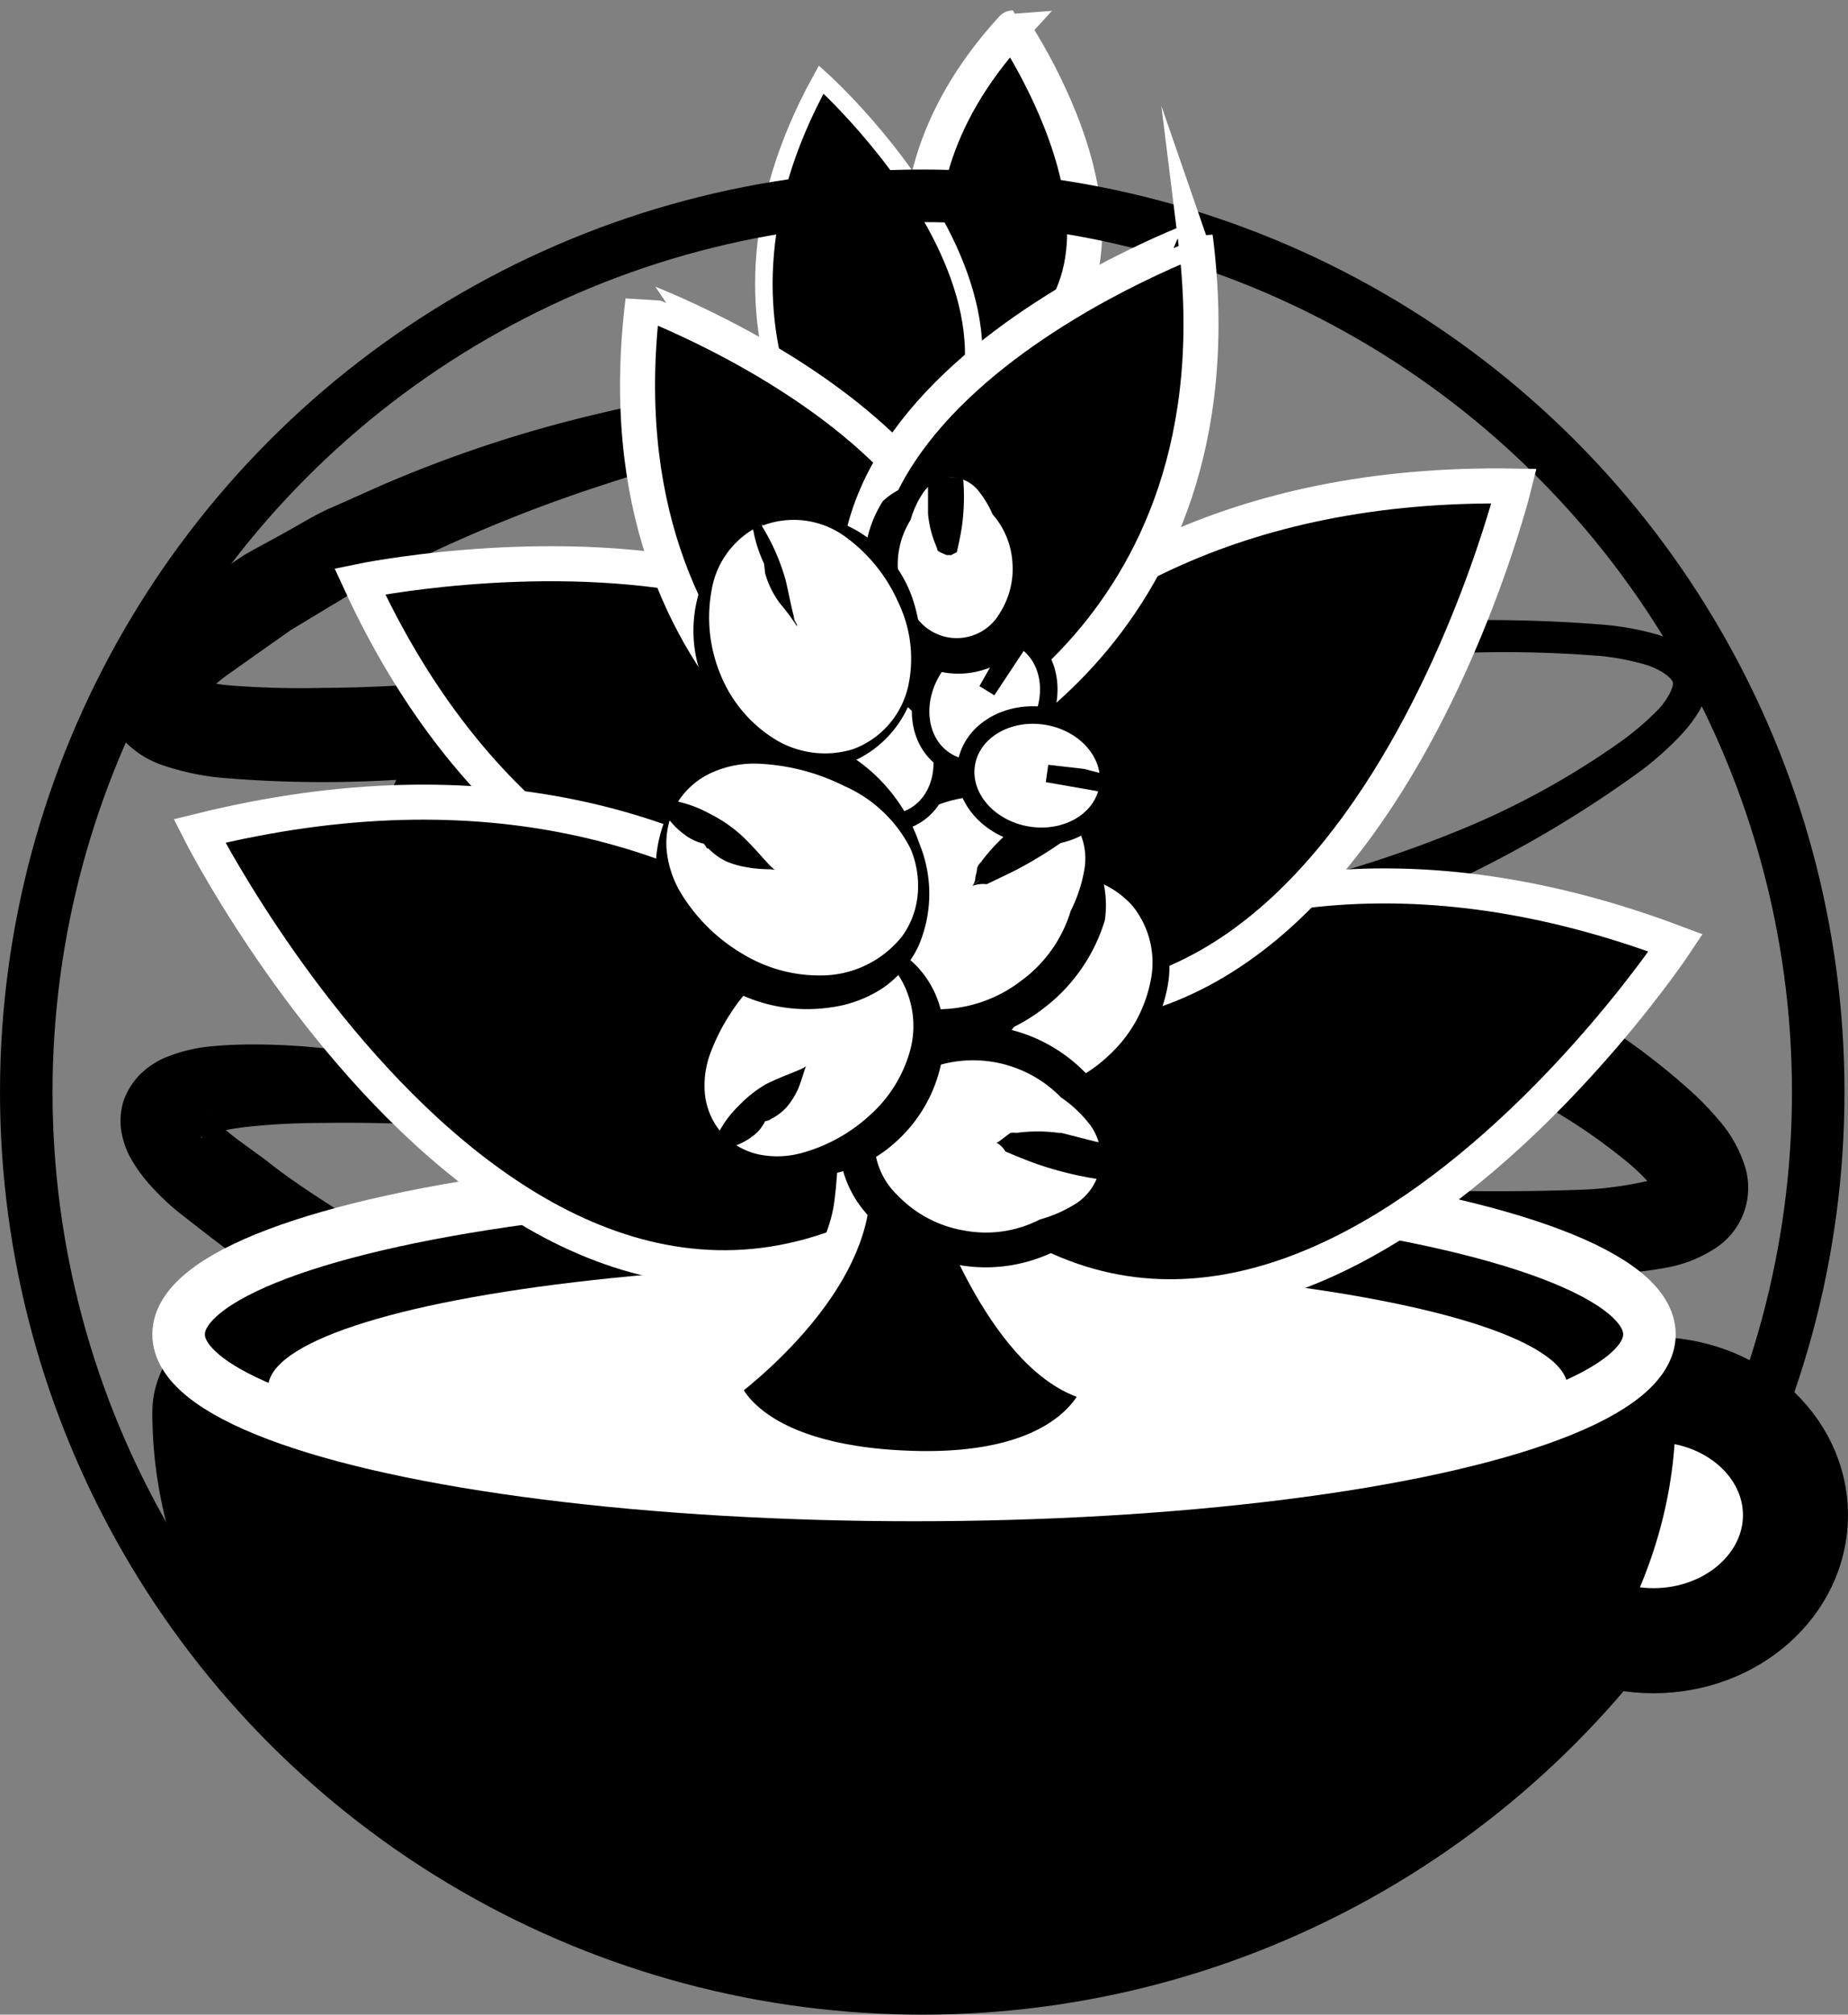 <svg xmlns="http://www.w3.org/2000/svg" viewBox="0 0 105.54 115.02"><rect x="0" y="0" width="105.54" height="115.02" fill="#808080" stroke="none"/><defs><style>.cls-1,.cls-2,.cls-5{stroke:#fff;}.cls-1,.cls-2,.cls-3,.cls-4,.cls-5,.cls-7,.cls-8{stroke-miterlimit:10;}.cls-1{stroke-width:2px;}.cls-3,.cls-8{fill:none;}.cls-3,.cls-4,.cls-7,.cls-8{stroke:#000;}.cls-3,.cls-5{stroke-width:3px;}.cls-4,.cls-6,.cls-7{fill:#fff;}.cls-4{stroke-width:6px;}</style></defs><title>Asset 5</title><g id="Layer_2" data-name="Layer 2"><g id="Layer_1-2" data-name="Layer 1"><path d="M66.81,84.32a81.27,81.27,0,0,1-16.31,0c-1.35-.15-2.72-.27-4.07-.45l-4.06-.65-4-.82c-1.34-.29-2.66-.69-4-1s-2.63-.82-4-1.24l-2-.65-1.93-.78c-2.59-1-5.07-2.3-7.56-3.56-1.2-.73-2.41-1.44-3.59-2.19l-.89-.56c-.29-.2-.57-.42-.85-.63l-1.68-1.28-1.67-1.3a14,14,0,0,1-1.72-1.66,8.4,8.4,0,0,1-.87-1.18,4.78,4.78,0,0,1-.71-2,3.84,3.84,0,0,1,.18-1.59A4.55,4.55,0,0,1,7.47,62a4.79,4.79,0,0,1,.46-.59,4.68,4.68,0,0,1,1.73-1.12,9.11,9.11,0,0,1,2.59-.57c.78-.07,1.52-.09,2.24-.09,1.45,0,2.84.09,4.22.24,2.75.28,5.44.68,8.12,1.13l16,2.77c10.62,1.72,21.29,3.12,32,3.82a134.17,134.17,0,0,0,15.82.32,20.93,20.93,0,0,0,3.5-.5A2.63,2.63,0,0,0,95,67a.83.83,0,0,0-.32.44,1.26,1.26,0,0,0-.08.63,8.26,8.26,0,0,0-.54-.67,12,12,0,0,0-1.2-1.12,33.72,33.72,0,0,0-3-2.18A60,60,0,0,0,76,57.63a120.66,120.66,0,0,0-15.13-3.85c-5.15-1-10.39-1.74-15.66-2.39s-10.58-1.07-16.05-1.82c-.69-.1-1.39-.21-2.1-.35a14,14,0,0,1-2.33-.62,5.72,5.72,0,0,1-.76-.35,3.38,3.38,0,0,1-1.07-.89,2.48,2.48,0,0,1-.3-.48,2.42,2.42,0,0,1-.21-.63A2.59,2.59,0,0,1,22.44,45a3.06,3.06,0,0,1,.75-1.24,5.77,5.77,0,0,1,1.2-.92c.36-.22.7-.4,1-.56a59.77,59.77,0,0,1,7.82-2.86c5.18-1.6,10.39-3,15.65-4.21l.19.57L34.34,42.26c-1.22.55-2.43,1.11-3.61,1.69s-2.36,1.16-3.39,1.79c-.25.16-.49.32-.69.47a1.43,1.43,0,0,0-.37.34s.1,0,.22-.39a1.66,1.66,0,0,0,0-.78,2,2,0,0,0-.13-.4,2.18,2.18,0,0,0-.16-.27c-.22-.27-.29-.27-.27-.28l.17,0a14.43,14.43,0,0,0,1.6.25c.61.07,1.25.12,1.9.16,2.6.16,5.29.21,8,.32s5.4.24,8.11.42A148.19,148.19,0,0,1,62,47.48a92.53,92.53,0,0,1,16.05,4.24,62.48,62.48,0,0,1,15,7.76,39,39,0,0,1,3.4,2.71,17.15,17.15,0,0,1,1.67,1.71,7.42,7.42,0,0,1,1.55,2.74A4.11,4.11,0,0,1,98,71.24a7.58,7.58,0,0,1-2.82,1.13,21.44,21.44,0,0,1-4.51.35,68.83,68.83,0,0,1-8.28-.66c-2.71-.35-5.39-.77-8.05-1.22C63.73,69,53.17,67,42.5,65.67q-4-.47-8-.85c-2.68-.22-5.35-.43-8-.54s-5.33-.21-8-.17c-1.31,0-2.6.05-3.84.17a17.63,17.63,0,0,0-1.78.24,6,6,0,0,0-1.31.38c-.12,0-.15.12,0,0A1.5,1.5,0,0,0,12,63.77c0-.29-.06-.24,0-.16a4,4,0,0,0,.36.41,12.24,12.24,0,0,0,1.24,1.06l1.55,1.13c2,1.6,4.22,2.9,6.37,4.3C23.83,71.74,26.08,73,28.49,74l1.77.82,1.82.72c1.22.46,2.41,1,3.67,1.38l3.74,1.24,3.79,1.12c2.55.66,5.12,1.31,7.72,1.87,5.19,1.1,10.48,2,15.81,2.55Z"/><path class="cls-1" d="M54.82,21.93s-6.63-9.83,3-20.33C57.8,1.6,68.87,17.64,54.82,21.93Z"/><path class="cls-2" d="M49.2,29.88S38.37,20,46.9,4.54C46.9,4.54,64.86,20.64,49.2,29.88Z"/><path d="M66.76,22.13A132.94,132.94,0,0,0,44.57,25c-1.82.34-3.6.88-5.4,1.3s-3.55,1-5.3,1.57a85.41,85.41,0,0,0-10.16,4.12l-2.44,1.21c-.81.41-1.56.92-2.34,1.37l-2.32,1.4L14.44,37.5l-1.1.78c-.37.26-.74.52-1,.77a8.22,8.22,0,0,0-.78.73,2,2,0,0,0-.29.37,1.13,1.13,0,0,0,.06-.53,1.42,1.42,0,0,0-.33-.82c-.24-.26-.14-.11.1-.05a10.15,10.15,0,0,0,2.14.39,51.87,51.87,0,0,0,5.31.13c1.82,0,3.67-.1,5.52-.2,3.7-.24,7.43-.44,11.17-.73l22.51-1.53L69,36.11c3.77-.24,7.54-.44,11.32-.58a82.47,82.47,0,0,1,11.43.15,16.09,16.09,0,0,1,2.94.56,6.08,6.08,0,0,1,1.52.68,2.63,2.63,0,0,1,1.23,1.71,3,3,0,0,1-.42,2,7.94,7.94,0,0,1-1,1.31,18.26,18.26,0,0,1-2.22,2A65.53,65.53,0,0,1,73.24,54a122.86,122.86,0,0,1-22.47,4.45c-3.79.44-7.58.69-11.36.91s-7.57.33-11.19.61c-.89.07-1.78.16-2.55.29a5.54,5.54,0,0,0-.88.21s-.05.07.29-.18a2.28,2.28,0,0,0,.69-1,2.41,2.41,0,0,0,0-1.58,1.63,1.63,0,0,0-.31-.59l.24.18c.24.17.58.37.93.56.72.39,1.52.78,2.33,1.15,3.28,1.5,6.78,2.86,10.26,4.2,7,2.66,14,5.33,21.05,8.07s14,5.6,20.93,8.65c3.47,1.53,6.92,3.08,10.36,4.76,1.72.85,3.42,1.74,5.14,2.75a26.23,26.23,0,0,1,2.62,1.73,8,8,0,0,1,1.5,1.45L101,91l.11.17c0,.07.09.18.13.27a4.62,4.62,0,0,1,.21.59,3.3,3.3,0,0,1,.06.91,2.49,2.49,0,0,1-.24.94,2.57,2.57,0,0,1-.49.76,4.17,4.17,0,0,1-.53.48,3.37,3.37,0,0,1-.41.24l-.4.19-.3.1a4.19,4.19,0,0,1-.57.14l-.5.09-.44,0a15.63,15.63,0,0,1-1.63.05c-1,0-2-.08-3-.18-1.94-.19-3.83-.45-5.72-.74-3.76-.57-7.48-1.28-11.18-2s-7.39-1.57-11.06-2.41-7.35-1.7-11-2.64l.11-.59L76.6,90c3.73.41,7.46.8,11.17,1.11,1.85.15,3.7.27,5.52.31.91,0,1.8,0,2.65,0a11.07,11.07,0,0,0,1.18-.1l.26,0,.19,0a.27.27,0,0,0,.11,0h0l-.09,0-.11.07a1.08,1.08,0,0,0-.27.24,2.38,2.38,0,0,0-.3.46,2.53,2.53,0,0,0-.16.61,1.62,1.62,0,0,0,0,.56.89.89,0,0,0,.08.27l.06.11v0l0,0s-.28-.25-.59-.44a22.06,22.06,0,0,0-2.17-1.25c-1.58-.81-3.26-1.56-4.95-2.3-3.38-1.49-6.85-2.88-10.33-4.24-7-2.71-14-5.43-21-8.06L47.43,73.21c-3.51-1.35-7-2.7-10.54-4.16s-7-2.9-10.52-4.61c-.88-.43-1.77-.89-2.69-1.43a16.78,16.78,0,0,1-1.45-.95,8.27,8.27,0,0,1-.85-.72,4.41,4.41,0,0,1-1.14-1.72,3.54,3.54,0,0,1-.19-1,3.33,3.33,0,0,1,.19-1.24,3.53,3.53,0,0,1,1.11-1.55A4.79,4.79,0,0,1,22.9,55a11.06,11.06,0,0,1,1.87-.41c1.09-.15,2.08-.21,3.06-.26,3.89-.17,7.61-.18,11.36-.26s7.46-.21,11.17-.4a131.62,131.62,0,0,0,22-2.82,68.32,68.32,0,0,0,10.56-3.28,46,46,0,0,0,9.67-5.25,16.4,16.4,0,0,0,2-1.7c.59-.57,1-1.37.95-1.64s-.65-.73-1.45-1a14.37,14.37,0,0,0-2.59-.52,68,68,0,0,0-11.12,0c-15,1-29.74,4-44.74,5.84-3.76.43-7.52.88-11.33,1.1a68.69,68.69,0,0,1-11.72,0,14.73,14.73,0,0,1-3.38-.74A5.41,5.41,0,0,1,7,42.19a3.86,3.86,0,0,1-.88-2.1,4.1,4.1,0,0,1,.32-1.9,6.44,6.44,0,0,1,1.31-1.93A13.3,13.3,0,0,1,9,35.08c.43-.36.84-.63,1.24-.9l1.22-.83,2.45-1.64c.85-.49,1.72-.94,2.57-1.42s1.7-1,2.59-1.37l2.67-1.19a73.41,73.41,0,0,1,11-3.76c1.87-.47,3.74-.89,5.62-1.27S42.13,22,44,21.81a94.67,94.67,0,0,1,22.76-.28Z"/><circle class="cls-3" cx="52.67" cy="62.35" r="51.17"/><ellipse class="cls-4" cx="94.43" cy="86.5" rx="8.11" ry="7.17"/><path d="M95.7,80.63c0,18.16-19.48,32.89-43.5,32.89S8.7,98.79,8.7,80.63,95.7,62.47,95.7,80.63Z"/><ellipse class="cls-5" cx="52.2" cy="76.18" rx="42" ry="9.17"/><ellipse class="cls-6" cx="52.42" cy="79.23" rx="37.11" ry="7.1"/><path class="cls-1" d="M50.23,64.74S65.39,42.41,95.7,53.83C95.7,53.83,71.18,90.78,50.23,64.74Z"/><path class="cls-1" d="M47.33,53.32S54.09,27.2,86.47,27.75C86.47,27.75,75.83,70.79,47.33,53.32Z"/><path class="cls-1" d="M56.2,54.74S32.62,59.41,20.55,33.19C20.55,33.19,59.22,25.11,56.2,54.74Z"/><path class="cls-1" d="M52,47.16s-18.16-6.84-15.28-30C36.72,17.21,66.67,28.12,52,47.16Z"/><path class="cls-1" d="M53,43.66s18.16-6.84,15.28-30C68.3,13.71,38.35,24.63,53,43.66Z"/><path class="cls-1" d="M57.79,64.55S44.65,39.21,11.39,47.44C11.39,47.44,32.54,89.3,57.79,64.55Z"/><path class="cls-1" d="M62.9,79.07c-5-.6-8.33-9.9-8.33-9.9v-34h-6s1,28.66,0,34-7.33,9.9-7.33,9.9,1,4.45,10.83,4.76S62.9,79.07,62.9,79.07Z"/><ellipse class="cls-6" cx="59.68" cy="56.17" rx="7.08" ry="5.95" transform="translate(-22.26 54.67) rotate(-42.22)"/><path d="M54.4,61a5.88,5.88,0,0,1-1.31-4.84,7.94,7.94,0,0,1,2.42-4.54,8.2,8.2,0,0,1,4.74-2.19,6,6,0,0,1,5,1.75,6,6,0,0,1,1.43,5.14A8.08,8.08,0,0,1,64,61,7.79,7.79,0,0,1,59.1,62.9,6,6,0,0,1,54.4,61Zm.07-.07a5.17,5.17,0,0,0,4.59,1.46,8.12,8.12,0,0,0,4.28-2.15,7.78,7.78,0,0,0,2.34-4.09,5.15,5.15,0,0,0-1-4.43A5.23,5.23,0,0,0,60.31,50,7.62,7.62,0,0,0,55.85,52a7.88,7.88,0,0,0-2.55,4.21,6,6,0,0,0,0,2.51A5.11,5.11,0,0,0,54.48,60.9Z"/><path d="M59.28,57a16.86,16.86,0,0,0-1.11,1.3c-.37.47-.78,1-1.21,1.45h0l0,0-2,1.71-.51-.61A12.14,12.14,0,0,1,57,58.65,23.35,23.35,0,0,0,59.28,57Zm-.07.07a19.75,19.75,0,0,0-2.26,2.53,7.71,7.71,0,0,1-2,1.86l-.51-.61,2.16-1.51,0,0c.4-.37.82-.7,1.27-1.07A17.51,17.51,0,0,0,59.21,57.12Z"/><ellipse class="cls-6" cx="54.95" cy="51.54" rx="7.88" ry="6.62" transform="translate(-19.91 43.09) rotate(-36.73)"/><path d="M61.26,46.82a11.52,11.52,0,0,1,1.45,2.56,6.1,6.1,0,0,1,.39,3.15,9.91,9.91,0,0,1-3.6,5.11,9.8,9.8,0,0,1-5.93,2,6.92,6.92,0,0,1-6.77-9.08,10,10,0,0,1,9.51-7.1,6.24,6.24,0,0,1,2.9,1.27A11.18,11.18,0,0,1,61.26,46.82Zm0,0a3.73,3.73,0,0,0-2.36-1.43,8,8,0,0,0-2.62.05,8,8,0,0,0-7.55,5.64,4.92,4.92,0,0,0,4.88,6.54A7.81,7.81,0,0,0,58.31,56,7.7,7.7,0,0,0,61.15,52a8.33,8.33,0,0,0,.8-2.49A3.69,3.69,0,0,0,61.26,46.82Z"/><path d="M55.53,50.58a.8.8,0,0,0,.17-.42c0-.11.05-.25.08-.41s0-.17.05-.26a1,1,0,0,1,.2-.28,10.55,10.55,0,0,1,1.86-1.93l.05,0,.06,0,2.48-1.56,1.13,1.65a24.3,24.3,0,0,1-3.47,2.24c-.62.32-1.23.6-1.79.87A1.76,1.76,0,0,0,55.53,50.58Zm0,0a10.35,10.35,0,0,0,1.92-1.86l1-1.18a10.1,10.1,0,0,1,2-1.86l1.13,1.65L59.07,48.9l.11-.08a2.27,2.27,0,0,1-1.15.6l-.17,0-.32.06a3.71,3.71,0,0,0-.67.22A5.79,5.79,0,0,0,55.53,50.58Z"/><ellipse class="cls-7" cx="50.23" cy="43" rx="3.44" ry="4.1" transform="translate(-13.95 27.1) rotate(-26.65)"/><path class="cls-8" d="M49.8,42.62l-1-1.77-.57-1.41Z"/><ellipse class="cls-7" cx="56.24" cy="39.99" rx="4.1" ry="3.44" transform="translate(-8.4 64.16) rotate(-55.92)"/><path class="cls-8" d="M56.37,39.42l1-1.76.95-1.19Z"/><ellipse class="cls-6" cx="54.6" cy="32.34" rx="4.27" ry="5.09" transform="translate(-2.16 3.96) rotate(-4.07)"/><path d="M54.24,27.26a13.7,13.7,0,0,1,2,0,3.85,3.85,0,0,1,2.06.77A6.79,6.79,0,0,1,59.86,32a6.68,6.68,0,0,1-1,4.13,4.82,4.82,0,0,1-7.86.56,6.8,6.8,0,0,1-.58-8.08,4,4,0,0,1,1.93-1A12.75,12.75,0,0,1,54.24,27.26Zm0,0a2,2,0,0,0-1.53.89A5.47,5.47,0,0,0,52,29.69a4.8,4.8,0,0,0,.4,5.64,2.83,2.83,0,0,0,4.7-.33,4.69,4.69,0,0,0,.72-2.88,4.58,4.58,0,0,0-1.13-2.75,5.91,5.91,0,0,0-.87-1.42A2,2,0,0,0,54.24,27.26Z"/><path d="M54.28,31.69s-.07,0-.22,0l-.28-.12a1.33,1.33,0,0,1-.18-.1c-.06,0-.08-.15-.11-.24A5.94,5.94,0,0,1,53,29.3v-2l2-.06a12.34,12.34,0,0,1-.08,2.92c-.08.49-.19,1-.28,1.37C54.39,31.64,54.3,31.72,54.28,31.69Zm0,0a6.12,6.12,0,0,0-.48-2c-.15-.32-.31-.59-.44-.83A3.16,3.16,0,0,1,53,27.36l2-.06V29a.58.58,0,0,1-.21.6.52.52,0,0,0-.07.08,1.79,1.79,0,0,0-.14.22,2.17,2.17,0,0,0-.19.51A3.5,3.5,0,0,0,54.28,31.69Z"/><ellipse class="cls-6" cx="55.93" cy="65.44" rx="5.88" ry="7.01" transform="translate(-18.02 109.52) rotate(-80.28)"/><path d="M62.83,66.62a11.52,11.52,0,0,1-.73,2.52,5.38,5.38,0,0,1-1.77,2.25,8.93,8.93,0,0,1-5.57.83,8.82,8.82,0,0,1-5-2.64,6.26,6.26,0,0,1,1.73-10.1,9,9,0,0,1,10.53,1.8A5.51,5.51,0,0,1,63,64,11.1,11.1,0,0,1,62.83,66.62Zm0,0a3.18,3.18,0,0,0-.56-2.38,7.2,7.2,0,0,0-1.68-1.59,7,7,0,0,0-8.12-1.39,4.26,4.26,0,0,0-1.19,7,6.83,6.83,0,0,0,3.83,2,6.72,6.72,0,0,0,4.28-.64,7.59,7.59,0,0,0,2.11-.94A3.14,3.14,0,0,0,62.83,66.62Z"/><path d="M56.9,65.23c.06,0,.15-.05.31-.18l.3-.23.2-.14a.83.83,0,0,1,.32,0,9,9,0,0,1,2.46,0h.07l.06,0,2.52.64-.41,2a20.12,20.12,0,0,1-3.64-.91c-.6-.22-1.15-.45-1.67-.67A1.37,1.37,0,0,0,56.9,65.23Zm0,0a8.9,8.9,0,0,0,2.48.08c.48,0,.92-.11,1.32-.16a7.48,7.48,0,0,1,2.36.12l-.41,2-2.52-.64.13,0a1.59,1.59,0,0,1-1-.4l-.12-.1-.24-.19a3.17,3.17,0,0,0-.57-.32A5,5,0,0,0,56.9,65.23Z"/><ellipse class="cls-6" cx="46.42" cy="60.02" rx="7.08" ry="5.95" transform="translate(-28.29 46.76) rotate(-42.22)"/><path d="M41.1,64.85a7.09,7.09,0,0,1-1.79-5,6.43,6.43,0,0,1,.74-2.72A7.16,7.16,0,0,1,41.87,55,9,9,0,0,1,47,53.24a7,7,0,0,1,5.08,1.65,5.58,5.58,0,0,1,1.55,2.42,6.54,6.54,0,0,1,.21,2.9,8.29,8.29,0,0,1-2.7,5,7.33,7.33,0,0,1-5.26,1.92A7,7,0,0,1,41.1,64.85Zm.15-.13a4,4,0,0,0,2.14,1.2,5.27,5.27,0,0,0,2.38-.09,9.45,9.45,0,0,0,3.93-2.18A7.69,7.69,0,0,0,52,59.89a5.36,5.36,0,0,0-.71-4.25A4.46,4.46,0,0,0,47,53.89,6.89,6.89,0,0,0,43,56.23a11.65,11.65,0,0,0-2.42,3.87,5.28,5.28,0,0,0-.32,2.37A4,4,0,0,0,41.25,64.72Z"/><path d="M46.05,60.86c-.1.12-.19.63-.48,1.33a4.38,4.38,0,0,1-.63,1,3,3,0,0,1-.94.71l-.07.06a3.71,3.71,0,0,0-1.27.51,3.39,3.39,0,0,0-.89,1l-.71-.84a5.88,5.88,0,0,1,1.12-1.49,7,7,0,0,1,1.56-1.24C44.87,61.34,45.76,61.1,46.05,60.86Zm-.14.14a10.14,10.14,0,0,0-2.24,3.06,2.24,2.24,0,0,1-.72.83,3.64,3.64,0,0,1-1.15.58l-.71-.84A3.39,3.39,0,0,0,42.29,64a3.71,3.71,0,0,0,.81-1.1L43,63a1.08,1.08,0,0,1,.3-.55,2,2,0,0,1,.6-.24A4.51,4.51,0,0,0,45.91,61Z"/><ellipse class="cls-6" cx="45.28" cy="49.79" rx="6.54" ry="7.79" transform="matrix(0.51, -0.86, 0.86, 0.51, -20.64, 63.38)"/><path d="M38.49,45.77a7.64,7.64,0,0,1,4.64-3.44,7.14,7.14,0,0,1,3.07-.08A8,8,0,0,1,49,43.44a9.7,9.7,0,0,1,3.52,4.76A7.52,7.52,0,0,1,52.46,54a6.09,6.09,0,0,1-2,2.38,7.07,7.07,0,0,1-3,1.13,9.1,9.1,0,0,1-6.07-1.21,8.1,8.1,0,0,1-3.71-4.84A7.57,7.57,0,0,1,38.49,45.77Zm.17.1a4.56,4.56,0,0,0-.59,2.64,5.88,5.88,0,0,0,.83,2.5,10.17,10.17,0,0,0,3.58,3.49,8.44,8.44,0,0,0,4.75,1.18,5.94,5.94,0,0,0,4.27-2.2,4.78,4.78,0,0,0,.91-2.41A5.42,5.42,0,0,0,52,48.45a7.72,7.72,0,0,0-3.77-3.57,12.17,12.17,0,0,0-4.91-1.28,5.89,5.89,0,0,0-2.6.48A4.46,4.46,0,0,0,38.66,45.87Z"/><path d="M44.27,49.67c-.2-.08-.76,0-1.57-.15a5.06,5.06,0,0,1-1.24-.35,3.52,3.52,0,0,1-1-.73l-.08,0a4.4,4.4,0,0,0-1-1.14,4.06,4.06,0,0,0-1.33-.63l.6-.92a6.89,6.89,0,0,1,1.89.71,8.14,8.14,0,0,1,1.77,1.2C43.29,48.57,43.87,49.41,44.27,49.67Zm-.17-.1a12.14,12.14,0,0,0-3.85-1.39,2.88,2.88,0,0,1-1.14-.52,4.41,4.41,0,0,1-1-1l.6-.92a4.06,4.06,0,0,0,1,1,4.4,4.4,0,0,0,1.4.52l-.08,0a1.35,1.35,0,0,1,.69.16,2.36,2.36,0,0,1,.48.54A5.32,5.32,0,0,0,44.1,49.57Z"/><ellipse class="cls-6" cx="46.2" cy="36.47" rx="5.95" ry="7.08" transform="translate(-10.3 19.96) rotate(-22)"/><path d="M43.53,29.86a6.25,6.25,0,0,1,5.1.27,7.13,7.13,0,0,1,3.47,4,8.44,8.44,0,0,1,.11,5.22,6.21,6.21,0,0,1-3.25,4A5.76,5.76,0,0,1,43.7,43a8.1,8.1,0,0,1-3.5-4.05A7.55,7.55,0,0,1,40,33.59,6.25,6.25,0,0,1,43.53,29.86Zm0,.09a5,5,0,0,0-2.9,3.81,8.5,8.5,0,0,0,.51,4.73,7.76,7.76,0,0,0,3,3.64,5.45,5.45,0,0,0,4.58.64,5,5,0,0,0,3.14-3.56,7.39,7.39,0,0,0-.56-4.82,9.23,9.23,0,0,0-3-3.73A5,5,0,0,0,43.57,30Z"/><path d="M45.53,35.79a10.69,10.69,0,0,0-.92-1.26,5.09,5.09,0,0,1-.92-1.83l0,0a6.94,6.94,0,0,0-.22-1.31,6.77,6.77,0,0,0-.51-1.22l.52-.19a12,12,0,0,1,1.39,3.15C45.12,34.2,45.27,35.14,45.53,35.79Zm0-.09a19.62,19.62,0,0,0-1.62-3,7.52,7.52,0,0,1-.91-2.55l.52-.19a6.78,6.78,0,0,0,.28,1.29,6.94,6.94,0,0,0,.57,1.2l0,0a2.67,2.67,0,0,1,.59,1.36A8.08,8.08,0,0,0,45.49,35.7Z"/><ellipse class="cls-7" cx="59.24" cy="44.28" rx="3.44" ry="4.1" transform="translate(5.4 95) rotate(-80.07)"/><path class="cls-8" d="M59.81,44.16l2,.23,1.48.38Z"/></g></g></svg>